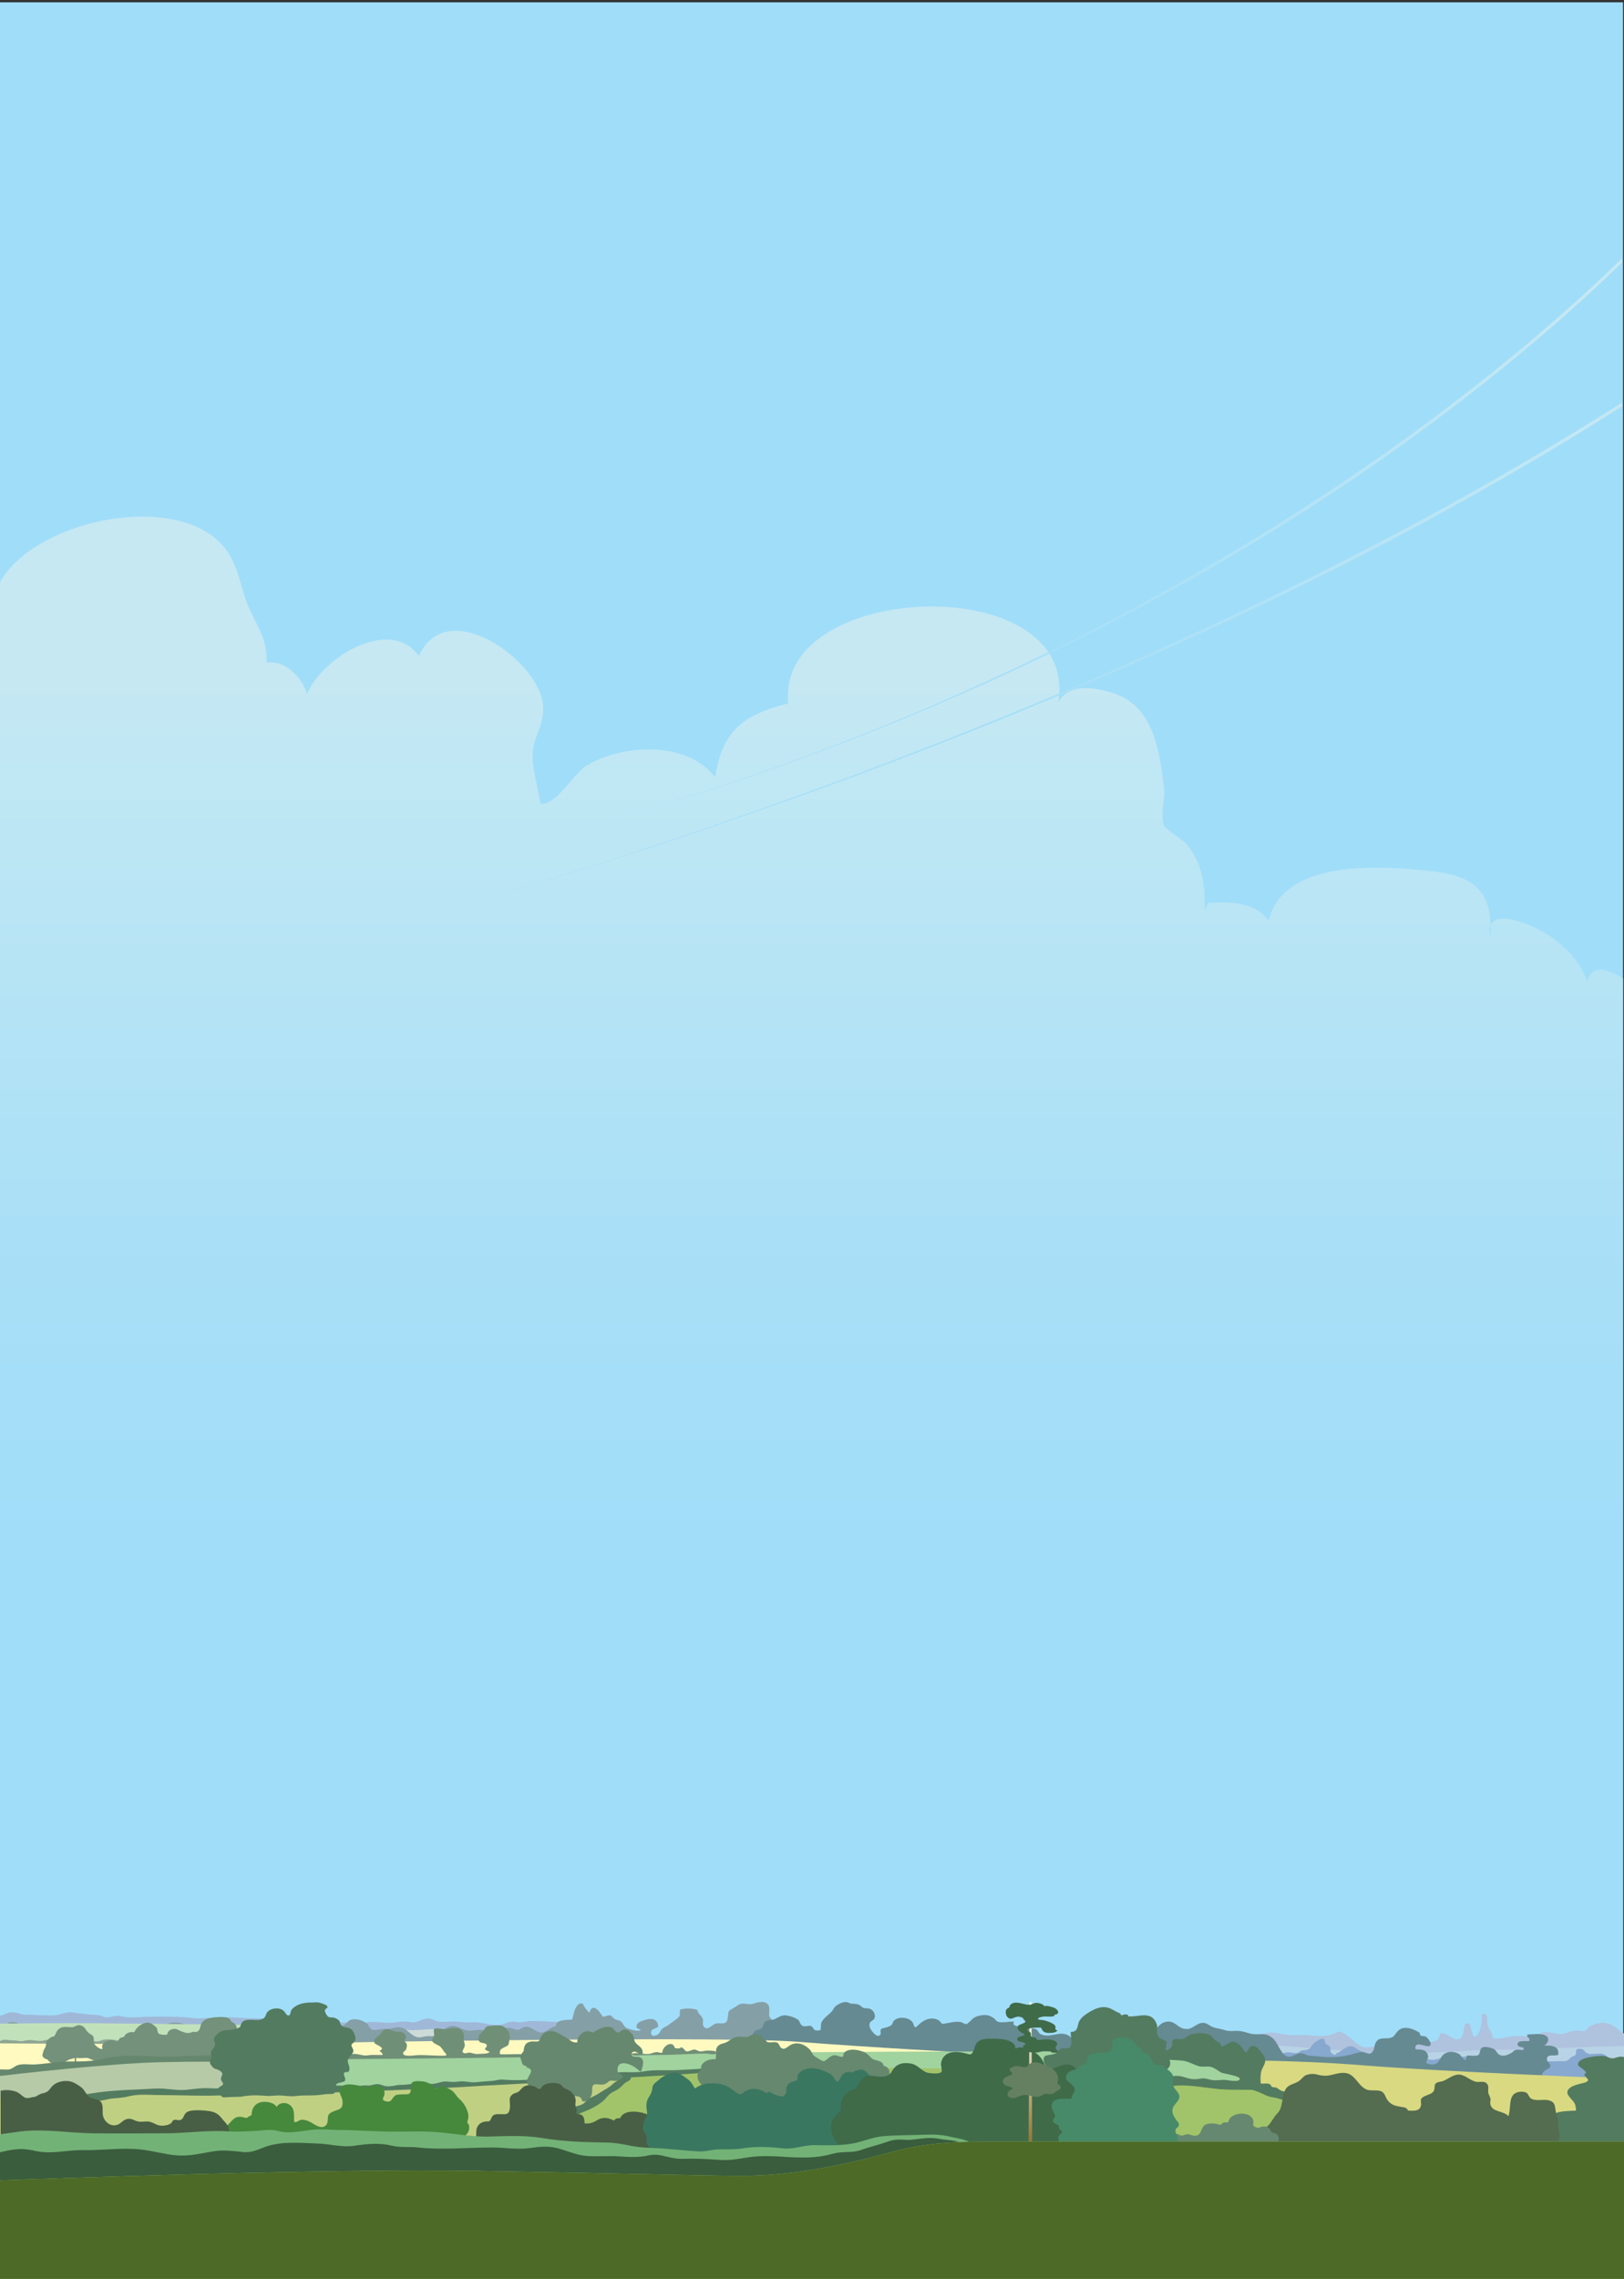 <?xml version="1.0" encoding="utf-8"?>
<!-- Generator: Adobe Illustrator 19.0.0, SVG Export Plug-In . SVG Version: 6.00 Build 0)  -->
<svg version="1.1" id="Layer_1" xmlns="http://www.w3.org/2000/svg" xmlns:xlink="http://www.w3.org/1999/xlink" x="0px" y="0px"
	 viewBox="0 0 493.1 691.7" style="enable-background:new 0 0 493.1 691.7;" xml:space="preserve">
<rect x="0" y="0" width="493.1" height="691.7" fill="#333333" stroke="none"/>
<style type="text/css">
	.st0{fill:#A0DDF9;}
	.st1{clip-path:url(#SVGID_2_);fill:url(#SVGID_3_);}
	.st2{fill:#AFC2DE;}
	.st3{fill:#B8D3E5;}
	.st4{fill:#B6DEBF;}
	.st5{fill:#A0B8D8;}
	.st6{fill:#CCDBD7;}
	.st7{fill:#859FA6;}
	.st8{fill:#87A8CF;}
	.st9{fill:#668A91;}
	.st10{fill:#C1E1BB;}
	.st11{fill:#8EA593;}
	.st12{fill:#FFFAC0;}
	.st13{fill:#708F77;}
	.st14{fill:#A0D39E;}
	.st15{fill:#537B60;}
	.st16{fill:#65876E;}
	.st17{fill:#73917B;}
	.st18{fill:#A1C46A;}
	.st19{fill:#D8D981;}
	.st20{fill:#B6CAA7;}
	.st21{fill:#C0D083;}
	.st22{fill:#66886F;}
	.st23{fill:#46893D;}
	.st24{fill:#485F45;}
	.st25{fill:#3A7761;}
	.st26{fill:#3F6B49;}
	.st27{fill:#73B276;}
	.st28{fill:#3A5D3E;}
	.st29{fill:#546C50;}
	.st30{fill:#668870;}
	.st31{fill:#478A69;}
	.st32{fill:url(#SVGID_4_);}
	.st33{fill:#658060;}
	.st34{fill:#A4D38C;}
	.st35{fill:#90CA73;}
	.st36{fill:url(#SVGID_5_);}
	.st37{fill:url(#SVGID_6_);}
	.st38{fill:url(#SVGID_7_);}
	.st39{fill:#4D6A26;}
	.st40{clip-path:url(#SVGID_9_);fill:url(#SVGID_10_);}
	.st41{clip-path:url(#SVGID_12_);fill:url(#SVGID_13_);}
</style>
<rect x="-1.7" y="0.7" class="st0" width="494.5" height="640.7"/>
<g>
	<g>
		<defs>
			<path id="SVGID_1_" d="M365.8,276.7c0,0.5,0,0.9-0.1,1.4C365.7,277.5,365.7,277.1,365.8,276.7 M-1.7,180.7v447.5h494.5V297
				c-4.8-3-9.3-4.5-10.9,0.8c-2.9-8.2-10.6-14.5-19.1-17.6c-3.6-1.3-8.8-2.5-10.2,0.6c0,1.1,0,2.4-0.1,3.7c-0.4-1.6-0.3-2.8,0.1-3.7
				c-0.2-9.8-4.9-14.9-17.2-16.3c-15.2-1.8-45.6-4.1-50.2,14.9c-4.1-5.6-11.5-5.8-18.5-5.3c-0.3,1-0.8,1.7-0.9,2.6
				c0.2-7.4-0.5-14.7-5.7-20.7c-0.8-0.9-6-4.2-6.6-5.3c-1.3-2.4,0.3-8.7,0-11.1c-1.4-11.7-3.2-25.5-15.8-29.3
				c-4.6-1.4-12.9-3.4-16.4,2.9c6.8-40.6-86.2-37.1-81.9,0.3c-14.5,3.5-20.1,9-22.3,22.4c-8.4-11.1-27.9-10.1-38.9-3.6
				c-4.2,2.5-9.4,12.4-14.1,11.6c-0.7-5.1-3-11.7-2.2-16.7c0.8-4.9,3.6-8,2.9-13.7c-1.6-13.3-29.3-33.1-37.6-14.4
				c-9.1-12.5-29.9,1.1-34,11.6c-1.3-4.9-6.4-10.4-12.2-9.6c0.1-7.5-2.9-10.8-5.7-17.3c-2.7-6.6-2.8-13.3-8.5-19.1
				c-5.4-5.5-14.1-7.9-23.6-7.9C24.5,156.8,2.5,166.4-1.7,180.7"/>
		</defs>
		<clipPath id="SVGID_2_">
			<use xlink:href="#SVGID_1_"  style="overflow:visible;"/>
		</clipPath>
		
			<linearGradient id="SVGID_3_" gradientUnits="userSpaceOnUse" x1="-104.271" y1="-33.379" x2="-103.328" y2="-33.379" gradientTransform="matrix(0 286.696 286.696 0 9815.182 30102.383)">
			<stop  offset="0" style="stop-color:#C5E8F3"/>
			<stop  offset="0.116" style="stop-color:#BFE7F4"/>
			<stop  offset="0.652" style="stop-color:#A8DFF7"/>
			<stop  offset="1" style="stop-color:#A0DDF9"/>
		</linearGradient>
		<rect x="-1.7" y="156.8" class="st1" width="494.5" height="471.4"/>
	</g>
</g>
<path class="st2" d="M370.6,618.4c4.4-0.7,9.2-0.1,13.2-1.2c3.2-0.9,6.4,0.8,9.7,0.5c4.9-0.3,8.8,1.3,13-1.1c3,0.7,4.9,3.9,7.4,4.7
	c1.4,0.4,4.6-0.3,6-0.8c0.8-0.3,1.4-0.9,2.3-1.1c2.2-0.5,4.6,0.5,6.8,0.4c1.2,0,2.3-0.2,3.5-0.2c2.3,0.1,4.2,0.7,4.8-2.4
	c2.2-0.6,4.3,3.1,6.3,1.3c0.9-0.8,0.8-3.2,1.4-4.4c0.4,0,0.9,0,1.3,0.3c0.6,1.7,0.8,5.7,2.6,2.8c0.9-1.4,1-4.2,1.1-5.9
	c2.1-0.5,1.4,1.8,1.6,3c0.4,1.8,1.6,2.5,1.7,4.4c1.6,0.2,3.4-0.2,4.9-0.5c2.9-0.6,6,0.2,9,0c0.2-2.7,5.2-0.7,6.7-0.8
	c1.6-0.1,2.8-0.9,4.4-1.1c0.8-0.1,2.3,0.4,3.1,0c0.5-0.3,0.6-0.9,1-1.1c2-1,4.1-1.7,6.5-0.8c1.7,0.7,2.7,2.1,4.2,2.8v16.5
	c-11.6,0.1-23.3,0.2-34.9,0.2c-11.5,0-22.9-0.9-34.5-1.3c-13.9-0.4-27.4-3-41.2-4.8c-5.4-0.7-10.8-1.7-16.1-2.7
	c-2.6-0.5-6.4-0.7-8.6-2.2c-1-0.7-2.3-1.8-2.4-3C359.8,618.1,365.9,619.1,370.6,618.4z"/>
<path class="st3" d="M426,623.2c10.4,0,20.9-1.1,31.4-1.1c11.9,0,23.8-1,35.7-1.1v11.3c-4.2-0.3-8.7-1.4-12.7-1.4
	c-18.3-0.4-36.5-1.7-54.8-2.9c-20.6-1.3-40.7-1.8-60.7-7.2C385.2,619.2,405.7,623.2,426,623.2z"/>
<rect x="0" y="631.6" class="st4" width="493.1" height="60.1"/>
<path class="st5" d="M170.3,613.8c-2.9-0.2-6.1-0.4-8.9-0.4c-1.3,0-2.4,0.4-3.7,0.4c-0.8,0-1.6-0.3-2.4-0.2c-1.3,0.1-2.3,0.9-3.7,1
	c-2.6,0.2-5.3-0.9-7.9-0.8c-1.8,0.1-3.1,0-4.9-0.2c-1.8-0.2-3.7,0.3-5.5,0c-1.4-0.2-2.5-1.2-4-0.9c-1.3,0.2-2.3,1-3.6,1.1
	c-0.7,0.1-1.5-0.2-2.2-0.2c-1.1-0.1-2.2,0-3.2,0.2c-3.3,0.6-6.5-0.7-9.7,0.2c-1.6,0.5-2.7,0.2-4.2,0c-2-0.3-4,0.1-6.1-0.1
	c-1.6-0.1-3.2-0.6-4.9-0.7c-6.1-0.4-12.3-0.5-18.4-0.6c-3.7,0-7.3-0.5-11.1-0.3c-2.5,0.1-5.1,0.5-7.5,0.2c-3.9-0.5-8.1-0.4-12-0.4
	c-1.9,0-3.8,0.1-5.8,0.2c-1.7,0.1-2.6-0.1-4.1-0.4c-1.5-0.3-2.8,0.4-4.3,0.4c-0.6,0-1.2-0.4-1.8-0.6c-1.1-0.2-2.4-0.1-3.5-0.3
	c-1.7-0.2-3.2-0.3-4.9-0.6c-1.9-0.3-3.6,0.8-5.7,0.9c-2.9,0.1-5.8-0.2-8.6-0.2c-1.4,0-2.2-0.6-3.5-0.7c-1.6-0.2-2.7,0.6-4.2,1.1v6.8
	c3.2,0.3,5.8,0.8,9,1.9c6.5,2.4,13.6,2.8,20.5,3.2c12.4,0.8,24.7,0.6,37,2.4c12.5,1.8,24.8,1.3,37.4,0.4c8-0.6,16-1.3,24-1.5
	c6.7-0.2,13.3-0.8,20-1.2c6.6-0.4,14.9,0.5,21-2.6C172.2,619.6,176.2,614.2,170.3,613.8z"/>
<path class="st6" d="M147.6,616.7c-5.5-0.1-11-0.8-16.5-0.8c-2,0-3.9,0.3-5.9,0.3c-1.7,0-3.5-0.2-5.2-0.2c-2.7,0-5.5,0.2-8.2,0.2
	c-2.2,0-4.3-0.2-6.5-0.4c-1-0.1-3.1,0-3.8-0.8l-1.7,1.4c0.8,1,1.4,2,2.7,2.6c1.4,0.7,2.9,0.9,4.4,1.3c1,0.2,1.9,0.6,2.9,0.8
	c1.3,0.2,2.8,0.1,4.2,0c2-0.1,3.9-0.1,5.9-0.1c5.5-0.1,11.1,0,16.6,0c1.9,0,3.7,0.1,5.6-0.2c1.6-0.3,3.5-0.5,5-1
	c0.8-0.3,2.6-1.2,2.7-2.1C149.8,616.7,148.3,616.7,147.6,616.7z"/>
<path class="st7" d="M238,615c-0.2-2.1-3.6-1-4.3-2.8c-0.5-1.2,0.4-2.8-0.6-3.9c-1.1-1.2-3.2-0.5-4.5-0.1c-1.4,0.4-2.4-0.3-3.6,0
	c-0.7,0.1-1.4,0.8-2,1.1c-2.1,1.2-1.8,1-2,3c-0.2,2-1.2,1.9-2.8,1.8c-1.4,0-1.5,0.5-2.7,1.2c-0.6,0.4-1.3,0.6-1.9-0.3
	c-0.4-0.7,0-1.5-0.2-2.2c-0.3-1-1.4-1.5-1.6-2.5c0-0.1,0-0.1,0-0.2c-1.5-0.6-3.5-0.6-5-0.2c-0.1,0-0.2,0-0.3,0.1
	c0,0.2-0.1,0.4-0.1,0.7c0,1,0.2,1-0.5,1.7c-0.8,0.8-2.2,1.6-2.9,2.2c-0.5,0.4-1.2,0.6-1.7,1c-0.7,0.5-0.8,1.1-1.2,1.6
	c-0.6,0.7-2.6,1.3-2.4-0.4c0.1-1.6,2.8-0.7,2-2.6c-0.7-1.8-2.5-1.5-3.9-1.1c-1.2,0.4-2.8,0.8-2.5,2.4c0.4,0.2,0.7,0.4,1.2,0.5
	c-0.1,0.9-3.6-0.1-4.3-0.5c-0.9-0.5-0.8-1.1-1.5-1.8c-0.7-0.7-1.4-0.4-2.2-1c-1.1-0.8-0.6-1.2-2.1-0.9c-1.4,0.4-1.2,0.6-2-0.6
	c-0.9-1.5-2.8-3-3.4-0.3c-0.7-0.5-1.2-1.3-1.7-2c-0.4-0.6,0.1-0.8-0.9-0.8c-0.5,0-0.6,0.1-1,0.5c-1.1,1.1-1.2,3.1-1.7,4.4
	c-1.4,0.1-5.1-0.1-4.9,2c-1.5,0.1-3,1.9-4.4,1.9c-1.8,0-3-2-5-1.7c-0.8,0.1-1.5,0.9-2.2,0.9c-0.8,0-1.7-0.6-2.5-0.6
	c-1.9-0.1-2.2,0.3-3.7,0.8c-1.8,0.6-3.1-0.1-4.9-0.2c-1.7-0.1-3.3,0.6-5,0c-1.5-0.5-2.7-1.5-4.3-1.1c-1.6,0.3-2.2,1.5-3.4,2.4
	c-1,0.8-2.2,0.6-3.4,0.6c-0.9,0-1.9,0.4-2.7,0.4c-1.9,0-3.2-2-4.8-2.8c-1.8-0.8-3.8,0.4-5.6,0.2c-1-0.1-3.1,0.6-4,0.2
	c-0.6-0.3-0.9-1.3-1.5-1.8c-1.2-1-3.4-1.7-5-1.1c-1,0.4-1.4,1.5-2.5,1.8c-1.1,0.3-2.8,0.2-3.9,0.1c-1.4-0.1-2.8-0.1-4.2,0
	c-0.7,0-1.5,0-2.2,0.2c-1.2,0.3-2,1.1-3.3,1.1c-1.9,0-3.8-1.4-5.6-0.8c-0.3,0.1-0.4,0.5-0.7,0.6c-0.4,0.2-1,0.2-1.4,0.3
	c-3,0.6-5.6,0.7-8.7,0.7c-1.2,0-2.5,0.2-3.7-0.1c-1.4-0.3-2.5-1.3-3.8-1.8c-2.8-1.2-5.3,0.1-8.1-0.3c-2.3-0.4-4.1-1.4-6.5-0.9
	c-2.9,0.6-6.7,3.4-9.8,1.9c-0.6-0.3-0.9-0.8-1.5-1.1c-1.5-0.7-3.5-0.6-5-0.2c-0.8,0.2-3,1-3.5,1.8c-0.9-0.8-3.5-1.9-4.7-1.2
	c-0.9,0.5,0,1.9-0.7,2.6c-0.8,0.8-1.8-0.2-2.7-0.3c-1.8-0.1-4.4,1.1-6.1,0.3c-0.7-0.3-1-1.3-1.9-1.7c-1.1-0.4-2.2,0.2-2.9,1.1
	c-0.5,0.7-0.5,1.5-1.4,1.8c-0.9,0.3-1.4-0.4-2.2-0.6c-0.9-0.2-3,0.4-3.5-0.8c-0.5-1.2,1.3-2.4-0.4-3.5c-0.7-0.4-2.5-0.6-3.2,0
	c-0.6,0.5-0.3,0.8-0.5,1.5c-0.3,0.9-0.6,0.9-0.3,1.7c0.2,0.6,0.8,0.3,0.6,1.1c-0.9,0-1.6-0.2-2.2,0.1v5.7c0.7,0.1,1.4,0.1,1.8,0.2
	c3.7,0.5,7.5,1,11.3,1.2c9,0.5,18.2,0.6,27.2,0.1c5.8-0.3,11.7-0.9,17.5-1c4.8,0,9.7,0.1,14.5,0c11.2-0.1,22.4-0.4,33.5-0.7
	c9.8-0.3,19.6-1.1,29.4-1.8c6.7-0.4,13.6-0.6,20.2-1.3c4.9-0.5,10.1-0.1,15-0.1c5.1,0,10.2-0.1,15.3-0.1c10.1-0.1,20.2-0.2,30.3-0.2
	c3.9,0,7.9,0.2,11.9-0.1c1.5-0.1,2-0.2,2.9-1c1.1-0.8,1.8-1.1,3.2-1.2c0.9-0.1,1.3,0.2,1.7-0.8c0.6-1.3-0.2-0.9,1.1-1.5
	C237.6,616,238,616,238,615z"/>
<path class="st8" d="M493.1,628.7c-0.1-0.8-1.9-1.9-2.5-2.5c-0.4-0.4-1-0.5-1.5-0.9c-0.7-0.5-1-1.2-1.8-1.6c-1.7-1-4,0.3-5.6-0.6
	c-0.8-0.5-0.6-1.1-1.7-1.2c-2.2-0.3-1,0.9-1.7,1.9c-0.1,0.2-0.7,0.3-0.9,0.4c-0.5,0.3-0.9,0.8-1.3,1.1c-0.9,0.5-1.6,0.3-2.5,0.3
	c-1.7,0-3.4,0.2-5.1,0c-1.4-0.1-2.7-0.7-4.1-0.6c-1.6,0.1-3.2,0.7-4.9,0.7c-1.7,0-3.1-0.4-4.7-1c-2.6-1-4.9-0.9-7.7-0.7
	c-2.3,0.2-4.5,0.4-6.8,0.5c-1,0.1-2,0-2.9,0.2c-0.8,0.2-1.6,0.5-2.4,0.5c-1.9,0-2.9-1.2-4.5-1.7c-1.7-0.5-4.1-0.2-6-0.2
	c-3.3,0-6.5,0.4-9.8-0.3c-1-0.2-1.7-0.5-2.4-0.9c-0.4-0.2-0.7-0.6-1.2-0.8c-2.1-0.9-3.3,1.2-5.2,1.9c-0.5,0.2-0.2,0.5-0.7,0.5
	c-0.2,0-1-0.6-1.1-0.8c-0.3-0.4,0-1-0.2-1.4c-0.3-0.8-0.7-0.6-1.3-1.1c-0.5-0.4-0.2-1.2-0.6-1.5c-0.8-0.6-3.2,1.2-3.7,2
	c-0.6,0.9-0.5,1-1.7,1.3c-0.6,0.1-1.1,0-1.6,0.3c-0.4,0.1-0.6,0.5-1,0.6c-1.1,0.3-2.4-0.4-3.6-0.1c-1.6,0.3-3,1.7-3.2,3.3
	c-0.5,4.3,7.5,5.2,10.5,5.3c6,0.2,11.9,0.1,17.9,0.6c8.3,0.8,16.5,0.4,24.8,0.1c9.9-0.3,20-0.4,29.9,0.2c3.6,0.2,7.1,0.2,10.8-0.1
	c2.9-0.3,6.4,0.1,9.2-0.7C491.5,631.1,493.3,630.1,493.1,628.7z"/>
<path class="st9" d="M324.2,617.7c-2.8-1.4-5.5,1.2-8.4-0.4c-0.5-0.3-0.6-1-1.1-1.3c-0.6-0.4-1.3-0.3-2-0.3c-1.4,0-2.1-0.2-3.4-0.6
	c-0.6-0.2-2.1-0.3-1.4-1.5c-1.4-0.1-3.7,0.5-5,0c-0.3-0.1-0.9-0.9-1.2-1.1c-0.8-0.5-1.6-0.9-2.5-0.9c-1.1,0-2.4,0.2-3.4,0.8
	c-0.7,0.4-1.1,1.1-1.8,1.6c-0.5,0.4-0.3,0.4-0.9,0.3c-0.6-0.1-1-0.6-1.7-0.6c-1.3-0.2-2.8,0.2-4,0.4c0,0-1.1,0.2-1.2,0.2
	c-0.4-0.1-0.8-0.9-1.2-1.1c-2.1-1.2-4.5-0.2-6,1.3c-1.4,1.4-1.2,0.8-1.8-0.5c-0.9-1.8-4.8-2.2-6-0.4c-0.1,0.2-0.3,0.7-0.3,0.8
	c-0.5,0.6-1,0.7-1.9,1c-0.6,0.2-1.3,0.1-1.6,0.7c-0.2,0.3,0.1,0.8,0,1.2c-0.7,2-3.5-1.3-3.4-2.6c0-1.3,0.6-1,1.4-1.9
	c0.6-0.8,0.1-2.3-0.9-2.9c-0.7-0.5-1.7-0.2-2.4-0.5c-0.6-0.2-0.3-0.3-0.8-0.6c-1.1-0.8-1.9-0.5-3.1-0.7c-0.3-0.1-0.5-0.3-1-0.4
	c-1.1-0.2-2.3,0.4-3.2,1c-0.7,0.5-0.8,0.9-1.2,1.5c-0.8,1.1-2.4,2-3.2,3.3c-0.5,0.8-0.3,1.7-0.4,2.6c-0.4,0.2-1.2,0.3-1.7,0.1
	c-0.5-0.2-0.7-0.9-1.1-1.2c-0.7-0.4-1.9,0.3-2.7-0.1c-0.8-0.4-0.8-1.3-1.3-1.8c-0.8-0.7-3.2-1.5-4.3-1.4c-1.5,0.1-2.4,1.2-3.8,1.4
	c-1.1,0.1-1.9,0.1-2.4,1.1c-0.4,0.7-0.1,1.2-1,1.6c-0.6,0.3-1,0.1-1.6,0.6c-0.8,0.7-1,1.8-1,2.8l1.5,1.6c1.5,0.4,2.5,1.3,3.8,2.2
	c2,1.5,3.7,1.8,6.2,2.2c6.7,1.1,13.7,0.9,20.4,0.6c9.6-0.3,19.5-0.4,29.1,0.6c12,1.3,23.9-0.4,35.7-1.9
	C329,623.9,326.5,618.8,324.2,617.7z"/>
<path class="st10" d="M77,614.6c0,0-37.4-0.4-48.3-0.5c-9.8-0.1-25.5,0.1-28.7,0.1v7.2l73.7-2.4L77,614.6z"/>
<path class="st11" d="M39.4,620.2c-0.4-0.8-2.3-0.6-3.2-0.8c-1.4-0.3-2.6-0.4-4-0.4c-1.2,0-2.1,0.8-3.2,0.6
	c-1.1-0.2-2.2-0.4-3.3-0.2c-2.8,0.5-5.7,0-8.5,0.2c-0.9,0.1-1.4-0.2-2.3-0.4c-0.7-0.1-1.3,0-1.9,0.2c-1.4,0.2-2.6-0.2-3.9-0.2
	c-0.7,0-1.4,0.1-2.1,0.3c-1.1,0.2-2.1-0.3-3.1-0.2c-0.7,0-1.1-0.1-1.9-0.2c-0.8-0.1-1.3,0.1-2,0.4v2.4c1.6,0.2,4-0.1,4.6-0.1
	c8.1-0.6,16.3,0,24.5-0.2c2.1-0.1,4.2-0.1,6.3-0.1c1,0,2.6,0.2,3.6-0.2C39.4,621,39.7,620.8,39.4,620.2z"/>
<path class="st12" d="M0,620.2c0,0,76.2,0.5,92.6,0c16.5-0.5,127.8-2.2,149.3-0.5c21.5,1.7,53.3,3.4,53.3,3.4L43.1,635.4L0,639.2
	V620.2z"/>
<path class="st13" d="M159,623.5c-2.4-0.1-4.8,0.1-7.2,0c-0.1-1.2,0-1.4,1.1-2c1.4-0.7,1.5-0.5,1.7-2c0.1-0.7,0.3-1.6,0-2.4
	c-0.3-0.8-1.3-2-2.1-2.2c-0.9-0.3-2.9-0.1-3.8,0c-1.1,0.1-1.1,0.3-1.6,1c-0.2,0.3-0.4,0.5-0.6,0.8c-0.7,0.7-1.2,0.9-1.2,2
	c-0.1,2.1,2.3,0.8,2.5,2.2c0.1,0.6-0.7,0.6-0.5,1.1c0.1,0.3,1.2,0.7,1.4,0.8c-0.6,0.7-2.5,0.5-3.3,0.6c-1.1,0.2-1.9-0.3-2.9-0.4
	c-0.5,0-1,0.3-1.4,0.2c-1.4-0.3-0.1-1.4,0-2.2c0.1-0.7-0.2-1.2-0.3-1.8c-0.1-0.6,0.2-1.3,0-1.9c-1-2.8-4-1.4-6-1.4
	c-0.6,0-2.4-0.5-2.9-0.1c-0.4,0.4,0,1.5-0.1,2c-0.1,0.6-0.8,1.1-0.5,1.8c0.3,0.7,1.9,1.1,2.5,1.7c0.5,0.5,0.7,1,1.1,1.5
	c0.3,0.4,0.7,0.5,0.6,1.1c-3.1,0.2-6.1-0.3-9.2-0.1c-0.8,0.1-3.8,0.5-3.9-0.5c-0.1-0.5,0.6-0.8,0.8-1.1c0.3-0.6,0.5-1.4,0.2-2
	c-0.1-0.3-0.6-0.5-0.6-0.9c0-0.3,0.2-0.3,0.3-0.5c0.1-0.6,0.4-0.6-0.1-1.3c-0.8-1.1-2.2-0.7-3.4-1c-0.8-0.2-1.8-1-2.9-0.4
	c-0.6,0.3-1,1.1-1.5,1.6c-0.2,0.2-0.6,0.4-0.8,0.6c-0.6,0.6-1.2,1.3-0.5,2c0.3,0.3,3.5,1.4,1.3,2.1c0.4,0.4,1,0.8,1,1.3
	c-1.5,0.1-2.8-0.1-4.3,0.1c-1.5,0.3-2.6-0.3-4.1-0.4c-0.9-0.1-1.9,0.3-2.8,0.3l-0.8,0.9c0.1,0,0.2,0,0.3,0.1
	c-1.4,0.8,0.6,1.2,1.1,1.2c1.9,0,3.8,0,5.6,0c5.1,0,10.1,0.1,15.1,0.1c6.2,0,12.3-0.4,18.4-0.4c4.8,0,9.6-0.2,14.3-0.4
	C159,624.6,159.1,624.1,159,623.5z"/>
<path class="st9" d="M364.9,614c1.4-0.2,2.1,0.7,3.2,1.2c1.2,0.5,2.3,0.5,3.5,0.9c2,0.7,3.2,0.1,5.2,0.4c1.4,0.2,2.5,0.8,3.8,0.9
	c2.3,0.2,3.8-0.5,5.8,1.2c1.6,1.3,2.5,5,4.5,5.6c1.2,0.4,2.7-1,4-1c1,0,1.1,0.3,2,0.6c0.9,0.3,2.2,0.2,2.8,0.3
	c3.8,0.5,7.5,0.4,11.3-0.7c1-0.3,2-0.7,3.1-0.5c1.1,0.2,1.4,1,2.5,0c0.8-0.7,0.6-2,1.1-2.9c1.1-2.1,3.3-0.8,5.1-1.7
	c0.7-0.4,1.1-1.4,1.7-1.9c1.7-1.7,4.5-0.7,6.4,0.5c0.3,0.2,0.2,0.7,0.4,0.9c0.5,0.3,1.2,0.1,1.7,0.4c0.6,0.4,1.9,2.2,1.2,2.7
	c-1,0.8-4.9-1.9-4.4,1.1c1.5,0.1,3.3-0.1,3.8,1.9c0.3,1-0.8,1.2-0.4,2.4c1.6,0.5,2.9,0.5,3.7-0.7c0.6-1,1-2,2.2-2.5
	c1.2-0.6,2.9-0.3,4,0.4c0.7,0.5,1.1,1.9,2,1.7c0-0.4,0.3-0.9,0.3-1.3c0.9-0.1,2.8,0.4,3.5-0.2c0.7-0.6,0.2-1.8,1.3-2.3
	c0.8-0.3,2.4,0.1,3.1,0.4c1,0.4,1.1,1.2,1.7,1.7c1.3,0.9,2.7,0.3,4.1-0.5c0.4-0.3,0.4-0.5,1.1-0.8c0.7-0.2,1.7,0,2.4,0
	c0-0.2,0-0.5,0-0.7c-0.7-0.2-2-0.2-1.8-1.2c0.2-1.1,2.6-0.7,3.5-0.8c0.2-0.6,0-1-0.5-1.2c-0.1-0.3-0.1-0.6,0-0.8
	c1.6,0,3.7-0.4,5.2,0.2c1.7,0.7,1.2,2.3-0.1,3.2c2-0.1,4.7,0,4.2,2.8c-1.3,0.5-3.5-0.5-3.4,1.5c0,0.6,1,1,1,1.7c0,1-0.8,1-1.5,1.5
	c-0.9,0.6-0.7,0.9-1.1,1.7c-0.9,1.5-1.8,1.7-3.7,1.9c-3.6,0.4-7.2-0.6-10.7-0.8c-5.3-0.3-10.5-0.6-15.8-0.8
	c-10.7-0.5-21.4-2.1-32.1-1.4c-13.7,0.9-27.4,0.4-41.1,1c-3.6,0.2-9.5,1.2-12.8-0.8c-2.7-1.6-2.9-6.9-2.3-9.6c0.5-2.6,2.3-6.3,5.5-6
	c1.9,0.2,2.9,2.1,4.7,2.2C361.9,616.2,362.9,614.3,364.9,614z"/>
<path class="st14" d="M92.3,635.2c0-1.1,10.4-10.2,10.4-10.2s66.7-0.4,87.5-1.3c20.9-0.9,132.2-1.3,141.2-0.9
	c8.9,0.4,17-1.2,29.9,2.3c12.9,3.5,22.5,8.6,22.5,8.6s-66,2.3-93.5,2.3c-27.5,0-156.7,6.8-174.6,5.3
	C97.8,639.9,92.3,635.2,92.3,635.2z"/>
<path class="st15" d="M213.3,627.9c-0.5-0.1-1.2,0.1-1.7,0.1c-1.8,0.1-3.7,0.2-5.5,0.3c-3.5,0.2-7.2-0.2-10.6,0.4
	c-2.5,0.5-4.9,0.1-7.4,0.3c-2.3,0.1-4.5,0.6-6.8,0.5c-1.4-0.1-2.8-0.1-4.3-0.1c-1.6,0-3.1,0.2-4.7,0.5c-4.2,0.7-8.4,1.2-12.7,1.4
	c-2.3,0.1-4.6,0.1-6.9-0.1c-1.1-0.1-2.2,0.3-3.3,0.4c-1.7,0.1-3.2,0.2-4.9,0.4c-1.8,0.2-3.5-0.5-5.3-0.2c-1.3,0.2-2.1,0.1-3.4,0
	c-1.7-0.2-3.2,0.8-4.9,0.7c-1.3-0.1-2.5-0.3-3.8-0.2c-1.8,0.1-3.4,0.5-5.2,0.5c-0.9,0-1.6,0.1-2.4,0.3c-0.7,0.1-1.6,0.2-2.4,0.1
	c-1-0.2-1.9-0.8-3-0.6c-1,0.1-1.6,0.5-2.6,0.4c-1.6-0.2-3,0.4-4.6,0.3c-2.9-0.2-5.9-0.9-8.4,1c-0.8,0.6-1.6,1.8-0.6,2.5
	c0.6,0.5,1.9,0.2,2.6,0.2c2.4,0,4.8,0,7.2,0c3.5,0,6.9-0.1,10.4-0.1c3.7,0,7.4-0.5,11.1-0.6c9-0.3,18-0.8,27-1.2
	c7.9-0.3,15.7-0.5,23.5-1.9c6.3-1.1,12.6-1.2,19-1.5c5.2-0.2,10.3-0.9,15.5-1.6C214.2,628.7,214.3,628.1,213.3,627.9z"/>
<rect x="22.7" y="624.3" class="st16" width="0.4" height="2.1"/>
<path class="st17" d="M12.9,623.8c0-0.3,0.1-0.6,0.2-0.9c0.1-0.6,0.4-1,0.7-1.6c0.3-0.6,0.1-1.3,0.4-1.8c0.3-0.5,0.9-0.9,1.4-1.2
	c0.3-0.2,0.5-0.1,0.7-0.2c0.6-0.3,0.7-1.4,1.2-1.9c1.2-1.4,2.7-0.9,4.3-0.9c0.9,0,1.5-0.8,2.5-0.6c1.1,0.2,1.6,1,2.1,1.8
	c0.5,0.8,1.7,1,2,1.8c0.2,0.7-0.1,1.4,0.2,2c0.3,0.6,1.5,1.5,2.1,1.6c0.7,0.1,0.3-0.2,0.3-0.8c0.1-1.3,2-2,3.1-1.9
	c0.6,0.1,1.2,0.8,1.7,0.3c0.4-0.4,0.3-0.8,0.8-1c0.3-0.1,0.7-0.1,1-0.3c0.2-0.1,0.3-0.4,0.4-0.6c0.4-0.4,1-0.7,1.6-0.8
	c0.3-0.1,0.8,0.1,1,0c0.3-0.1,0.3-0.2,0.5-0.6c0.7-1.2,2.3-2.2,3.6-2.3c0.9-0.1,2.1,0.8,2.7,1.4c0.5,0.5,0.3,1.1,0.6,1.7
	c0.2,0.5,1.3,0.6,1.9,0.6c0.4,0,0.6,0.1,0.9-0.2c0.1-0.1,0.1-0.5,0.2-0.6c0.2-0.3,0.4-0.5,0.6-0.6c0.4-0.3,1-0.4,1.5-0.4
	c0.7,0,1.4,0.6,2.1,0.8c0.8,0.3,1.6,0.6,2.5,0.4c0.4-0.1,0.7-0.3,1-0.3c0.6,0,0.9,0.2,1.4-0.2c0.9-0.6,0.6-1.9,1.3-2.7
	c1.1-1.4,3.6-1.5,5.3-1.6c1,0,2.1,0,2.9,0.5c0.4,0.2,0.3,0.4,0.5,0.7c0.3,0.3,0.6,0.5,1,0.7c1,0.7,1,2.5,0.7,3.6
	c-0.3,0.8-1.3,1.4-1.9,2c-0.6,0.6-0.8,1.6-1.1,2.4c-0.4,0.8-0.9,0.7-1.7,1c-0.5,0.1-1.2,0.3-1.6,0.6c-0.3,0.2-0.3,0.5-0.7,0.7
	c-1.3,0.6-3.3,0.4-4.7,0.3c-1.3-0.1-2.5,0.1-3.8,0.1c-1.7,0.1-3.4,0.2-5.2,0.2c-3.5,0.1-7,0-10.4,0.1c-3.2,0.1-6.3,0.4-9.5,0.4
	c-0.9,0-1.9,0.2-2.7-0.1c-0.6-0.2-1.1-0.5-1.7-0.7c-0.9-0.2-1.7,0-2.5,0c-0.5,0-0.9-0.1-1.4-0.1c-0.5,0.1-1,0.3-1.5,0.4
	c-1.3,0.4-2.4,1.5-3.8,1.6c-0.6,0.1-1.3-0.2-1.8-0.4c-0.8-0.2-1-0.8-1.6-1.2C13.7,624.9,12.9,624.5,12.9,623.8z"/>
<path class="st16" d="M75.6,624.1c-2.7-0.6-5.6-0.3-8.4-0.3c-5.8,0-11.6,0.4-17.3,0.4c-5.9,0-12.6-0.8-18.1,0.6
	c-3.4,0.9-7.1,0.9-10.7,0.9c-3.6,0-6.8,0.7-10.4,0.9c-1.7,0.1-3.7-0.3-5.3,0.2c-0.9,0.3-1.6,1.1-2.6,1.3c-0.6,0.1-1.6,0-2.8,0v5.1
	c1.6-0.1,3.2-0.5,4.3-0.7c9.7-1.7,19.6-3.2,29.5-3.7c8.5-0.4,16.9-1.2,25.5-1.1c3.1,0,6.2,0.4,9.3,0.2c1.5-0.1,5,0.2,6.3-0.6
	C75.9,626.7,75.7,625.4,75.6,624.1z"/>
<path class="st18" d="M304.2,628.3c-20.3-0.9-68.3-0.9-87.3,0.6c-6.6,0.5-16.2,1.1-26.6,1.7l-49,33.4l309.6-5.7l-73-25.6
	C349.8,632.2,324.2,629.3,304.2,628.3z"/>
<path class="st19" d="M484.5,630.6c0,0-47.5-1.9-70.2-3.7c-22.7-1.9-53-1.7-53-1.7c13.6,3.4,17.7,7.6,17.7,7.6c-0.4,0-0.8,0-1.2,0
	l73,25.6l35.7-0.7L484.5,630.6z"/>
<path class="st20" d="M84.6,626.1c0,0-17.5-0.6-35-0.2c-16.3,0.3-45.5,3.7-49.6,4.2v8.1l81-3.7L84.6,626.1z"/>
<path class="st21" d="M137.6,633.6c-16.7,0.9-57.1,2.2-57.1,2.2l0.5-1.2l-33.7,0.9l-5.3-0.2L8.3,638L0,636.8v28.6l51.1,0.4l90.2-1.7
	l49-33.4C170.8,631.8,148.5,632.9,137.6,633.6z"/>
<path class="st15" d="M68.4,633.9l-0.7-0.4c-1.6,0.7-4.1,0.2-5.9,0.3c-1.8,0.1-3.5,0.3-5.2,0.5c-3,0.3-6-0.5-9-0.4
	c-6.5,0.4-13.4,0.4-19.9,1.5c-1,0.2-5.1,0.5-3.5,2c1.1,1,5.3,0.4,6.9,0.1c1.2-0.2,2.1-0.5,3.3-0.6c1.7-0.1,3.5-0.3,5-0.7
	c2.9-0.7,6.4-0.3,9.4-0.3c6.7,0,13.5,0.4,20.2,0C69,635.2,69,634.2,68.4,633.9z"/>
<path class="st15" d="M80.4,636.1c1.5,0.2,2.9-0.1,4.3-0.1c1.6,0,3.3,0.4,4.9,0.2c1.7-0.2,3.2-0.2,4.9-0.2c1.6,0,3.1-0.2,4.7-0.4
	c0.7-0.1,2.1,0.2,2.5-0.5c0.2-0.3,0.2-0.7,0.2-1.1c0.1-0.4,0.1-0.9,0.2-1.2c0.1-0.3,0-0.3,0.5-0.5c0.4-0.2,1.8-0.3,2.1-0.7
	c0.4-0.6-0.3-1.5-0.3-2.1c0.1-1,1.1-0.3,1.5-0.8c0.3-0.3,0.2-1.3,0.1-1.6c-0.3-1-0.7-1.5-0.1-2.5c0.4-0.6,1-1.1,1.3-1.7
	c0.2-0.6,0-0.9-0.3-1.5c-0.4-0.9-0.1-0.9,0.5-1.5c0.7-0.6,0.6-1.6,0.3-2.3c-0.4-0.9-0.6-1.6-1.6-2c-0.8-0.3-1.8-0.2-2.4-0.8
	c-0.4-0.4-0.4-0.9-0.6-1.3c-0.4-0.6-1.1-0.9-1.7-1.1c-0.5-0.1-1.2,0-1.6-0.2c-0.4-0.2-0.6-0.6-0.8-0.9c-0.2-0.4-0.5-0.9-0.3-1.3
	c0.1-0.3,0.6-0.4,0.7-0.7c0.3-0.7-1.4-1.1-1.9-1.3c-0.9-0.4-2-0.2-2.9-0.2c-1.9,0-4,0.3-5.5,1.6c-0.6,0.5-0.8,0.9-0.9,1.6
	c-0.1,0.3-0.1,0.5-0.3,0.6c-0.8,0.6-1.3-0.9-1.8-1.3c-1.2-1.1-3.8-0.9-4.9,0.4c-0.4,0.4-0.4,0.9-0.7,1.4c-0.4,0.7-1.2,0.9-2,1
	c-1.4,0.1-4-0.5-5,0.7c-0.3,0.4-0.3,0.7-0.5,1.1c0,0,0,0.2,0,0.2c-0.1,0.2-0.6,0.4-0.8,0.5c-1.5,0.7-3.1,0.4-4.6,0.8
	c-1,0.3-2.2,1.3-2.6,2.3c-0.2,0.8,0.4,1.2,0.3,2c-0.1,0.7-0.8,1.2-1.1,1.9c-0.3,0.5,0,1,0,1.6c0,0.9-0.8,1.5-0.3,2.3
	c0.3,0.6,1,1.4,1.7,1.5c0.7,0.2,2,0.8,1.9,1.6c-0.1,0.5-0.4,0.8-0.4,1.4c0,0.6,0.5,0.9,0.6,1.3c0.2,0.7-0.7,0.8-1.1,1.2
	c-0.8,0.9-0.4,1.8,0.4,2.5c0.3,0.3,0.5,0.6,1,0.6c0.5,0,1.1-0.1,1.6-0.1c1.2,0,2.4-0.1,3.6-0.1C75.6,635.9,78,635.9,80.4,636.1z"/>
<path class="st15" d="M355.3,625.9c-0.2-1.3-1.2-2-1.3-3.4c-0.1-1,0.2-1.9,0.2-2.9c-1.3-0.7-2.4-0.9-2.8-2.1c-0.3-1,0.2-2.2-0.2-3.2
	c-1.6-4.2-5.5-2-8.6-2.3c-0.2-0.9-0.6-0.4-1.2-0.6c-0.1,0-0.6,0.3-0.9,0.3c-0.1,0-0.3-0.5-0.4-0.6c-1.9-0.7-3-2-5.2-1.9
	c-1.4,0.1-2.6,0.6-3.8,1.3c-1.3,0.8-3,1.8-3.6,3.4c-0.4,1.3-0.3,2.9-2.4,2.8c-0.1,1.5,0.9,4.1-0.6,4.9c-0.6,0.3-1.7-0.1-2.4,0.2
	c-0.7,0.3-1,1.2-1.5,1.4c-1.9,1-4.5-0.2-3.5,3l1.9,3.6c0.6,0.6,1.2,1.3,2.1,1.6c1.1,0.4,2.4,0.3,3.5,0.6c1.4,0.5,2.1,0.8,3.7,0.9
	c2.9,0.2,6.9,0.6,9.7-0.5c1.2-0.4,2.1-1.3,3.4-1.6c3.3-0.6,6.5,1.6,9.6,1c2-0.4,1.7-1.3,2.6-2.9
	C354.4,627.8,355.5,627.5,355.3,625.9z"/>
<g>
	<path class="st22" d="M194.3,624.4c-0.7-0.3-2.4,0.2-2.5-0.8c-0.1-0.6,0.4-0.9,0.8-0.9c0.8-0.1,2.9,2.1,2.5-0.1
		c-0.2-1.5-2-1.9-2.4-3.1c-0.3-0.7-0.1-1.3-0.7-2c-0.6-0.8-1.4-1.6-2.4-1.5c-1.3,0.2-1.4,1.4-2.5,0.7c-0.6-0.4-0.8-1.2-1.6-1.4
		c-1.3-0.4-2.9,0.2-4.1,0.8c-0.3,0.1-1.1,0.8-1.4,0.8c-0.3,0-0.9-0.3-1.2-0.4c-1.8-0.2-3.6,1.6-3.5,3.4c-1.5,0.2-2.2-0.7-3.3-1.4
		c-1.9-1-3.9-2.8-6.3-1.7c-0.7,0.3-1.1,0.9-1.5,1.5c-0.1,0.2-0.4,1-0.5,1.1c-0.5,0.4-1.1,0.2-1.9,0.2c-2,0.1-2.7,1-2.8,3
		c-0.3,0.1-0.9,1.3-1,1.6c-0.1,0.6,0.2,0.6,0.3,1.2c0.4,1.3,0.2,1.3,1.6,1.8c0,0.1,0,0.2,0,0.3c1.5,0.4,1.6,1,1,2.1
		c-0.4,0.8-1,1.5-0.9,2.5c0.2,0.9,1.3,1.4,1.6,2.1c0.5,0.2,1,0.5,1.5,0.6c1.6,0.3,3.2-0.4,4.8-0.1c1.6,0.3,2.7,1.5,4.3,1.6
		c1,0.1,2.2-0.2,3.2,0c0.6,0.1,0.7,0.2,1.1,0.6c0.1,0.2,0.2,0.7,0.3,0.8c0.5,0.3,2,0,2.3-0.5c0.2-0.3,0-0.5,0.2-0.7
		c0.1-0.2,0.3-0.5,0.3-0.6c0.2-0.6,0.2-1.2,0.2-1.9c0-2.5,2.4-0.7,4-1.5c0.9-0.4,1-1.1,2.1-1c1.1,0.1,1.2,0.2,2.3-0.2
		c0.6-0.2,1.3-0.3,0.9-1.1c-0.5-1.1-1.7-0.4-1.6-2.1c0.1-1.9,1.5-2.1,3-1.7c1.1,0.3,2,0.8,2.9,1.5c0.4,0.3,0.7,0.8,1.3,0.8
		C195,627.4,196,625.2,194.3,624.4z"/>
	<path class="st22" d="M161.9,634.6c0-0.1,0-0.2,0-0.3c-0.3-0.1-0.5-0.2-0.8-0.2L161.9,634.6z"/>
</g>
<path class="st15" d="M191.3,630c-0.7-1-1.7,0.1-2.3,0.6c-0.9,0.7-2.1,1.1-3,2c-1.1,1.1-2.9,1.9-4.2,2.8c-0.8,0.6-1.9,0.9-2.7,1.5
	c-0.8,0.5-1.4,1.2-2.1,1.7c-1.1,0.7-3.2,0.6-3.7,1.9l-0.2,0.4c0,0.9,0.9,1.4,1.8,1.2c0.4-0.1,0.9-0.5,1.3-0.7
	c0.9-0.4,1.8-0.7,2.7-1.1c1.5-0.7,2.9-1.5,4.1-2.5c0.9-0.7,1.4-1.7,2.4-2.4c1-0.7,1.9-0.9,2.8-1.7c0.6-0.5,1.1-1.1,1.6-1.5
	C190.4,631.7,192.2,631.4,191.3,630z"/>
<path class="st22" d="M268.3,627c-0.3-1.6-2-1.4-3.2-2c-0.8-0.4-1.2-1.2-2.1-1.8c-1.5-1-5.8-1.9-6.9,0.2c-0.1,0.2,0.1,0.6-0.2,0.8
	c-0.4,0.3-1.3-0.2-1.8-0.3c-0.9-0.2-1.3-0.1-2.2,0.5c-0.5,0.3-1.2,1.1-1.7,1.2c-0.6,0.1-2.2-1.1-2.7-1.4c-1-0.6-0.9-1.4-1.7-2.2
	c-1.8-1.8-4.3-2.5-6.4-0.9c-0.8,0.6-1.5,1.1-2.3,0.4c-0.5-0.4-0.5-1.2-1.1-1.5c-0.5-0.3-1.5-0.1-2.1-0.1c-1.2,0-1-0.2-1.8-1.1
	c-1.3-1.3-2.8-1.8-4.4-0.9c-0.6,0.3-0.6,0.4-1.2,0.4c-0.9,0-1.8-0.2-2.7-0.1c-1.1,0.2-2,0.9-2.9,1.5c-0.7,0.4-1.4,0.5-2.2,0.8
	c-2,1.1-1,2.7-1.4,4.5c-1.5,0-2.8,0.2-3.9,1.3c-0.7,0.7-0.4,1.3-0.7,2c-0.3,0.6-0.8,0.5-0.9,1.4c-0.2,2,1.2,3.2,2.6,4.3l-4.2,2.6
	c1.3,0.9,2.8,1.7,4.2,2.2c3.6,1.3,7.9,0.3,11.6,0.6c2.9,0.2,5.6,1.7,8.5,2.1c3.9,0.5,8.4,0.4,12.1-0.8c2.5-0.8,5.2-1.9,7.5-3.3
	c1.7-1,3.3-2.2,5.3-2.5c3.3-0.5,6.8,0.8,9.2-2.2C269.8,631.7,271.4,627.7,268.3,627z"/>
<path class="st15" d="M393.7,637.3c-0.3-0.7-0.7-0.6-1.4-1c-0.8-0.5-1.3-1.2-2.3-1.5c-0.4-0.1-0.8-0.1-1.1-0.3
	c-0.6-0.3-0.9-0.7-1.5-0.9c-0.4-0.1-0.8,0-1.2-0.2c-0.3-0.2-0.3-0.6-0.6-0.8c-0.8-0.4-2-0.1-2.8-0.2c-0.1-0.9-0.1-1.8,0-2.7
	c0.1-2.5,2.4-3.5,0.8-5.9c-0.7-1-1.8-2.7-3-2.8c-1.7-0.1-1.2,1.6-2.5,2c-0.6-1.2-2.1-3.1-3.5-3.3c-1.4-0.2-2.4,1.5-3.8,1.4
	c-0.1-1.2-1.1-1.3-1.9-1.9c-0.7-0.6-1-1.3-1.9-1.7c-1.6-0.6-4.3-0.5-5.9,0.2c-0.8,0.4-1.2,1-2,1.2c-0.8,0.2-2-0.4-2.8,0.2
	c-0.6,0.5-0.2,0.9-0.4,1.6c-0.3,1.9-3.3,1.8-4.7,2.7c0.9,1.6,2.4,1.7,4.1,1.8c1.4,0.1,2.7,0.1,4.1,0.3c1.8,0.3,3.2,1.3,4.9,1.7
	c1,0.2,2.2-0.1,3.2,0.1c1.4,0.3,2.2,1.2,3.4,1.8c0.7,0.3,6.1,1,5.5,2.1c-0.4,0.8-3.5,0.2-4.3,0.1c-1.4-0.1-2.8,0.3-4.3,0
	c-1.3-0.3-1.9-0.6-3.3-0.4c-1.2,0.2-2.1,0.3-3.3,0c-1.1-0.2-2.1-0.7-3.3-0.8c-1.1-0.1-3.6,0.1-4.3,0.9l-0.9,1.2
	c0.6,1.9,2.9,0.9,4.6,0.8c4.4-0.2,8.7,0.7,13,1.1c2.6,0.2,5.3,0.2,8,0.2c0.9,0,1.7-0.1,2.5,0.2c1.5,0.4,3,1.3,4.4,1.8
	c0.9,0.3,1.9,0.3,2.8,0.6c0.9,0.3,1.9,0.5,2.8,0.8c0.5,0.2,2,1.3,2.5,1.1C393.7,638.7,393.9,637.8,393.7,637.3z"/>
<path class="st23" d="M142.4,645c0-0.2-0.4-0.4-0.5-0.8c0-0.4,0.3-1.1,0.3-1.5c0.2-1.8-1.3-4.5-2.7-5.6c-0.9-0.8-1.3-1.8-2.2-2.5
	c-0.8-0.6-2.5-1.4-3.5-1.3c-0.3,0-0.5,0-0.8,0c-0.3,0-0.1,0.6-0.4,0.6c-0.8,0-1.3-1-2-1.4c-0.9-0.5-1.9-0.8-2.9-0.8
	c-1.6-0.1-2.8-0.1-3,1.4c-0.1,1,0.3,1.8-0.5,2.4c-0.4,0.3-2.2,0.1-2.7,0.2c-1,0.1-1.3,0-2,0.8c-0.5,0.5-0.5,1-1.2,1.3
	c-0.5,0.2-1.7,0-2-0.5c-0.2-0.5,0.4-1.1,0.4-1.5c0.2-1.1-0.2-2.1-1.2-2.5c-1.5-0.7-3.3,0.2-4.6,0.1c-1.8-0.2-5.9-1.7-7.5,0.2
	c-1,1.3,0.5,2.7,0.6,4.1c0.2,2.7-1.1,2.4-3.1,3.3c-1.9,0.9-1.1,1.8-1.5,3.3c-0.2,0.7-0.9,1.4-1.9,1.3c-1.3-0.1-2.8-1.4-4.1-1.9
	c-0.6-0.2-1.3-0.4-1.9-0.3c-0.8,0.1-1.5,1-2.2,0.6c-0.1-1.9,0.4-4.1-1.6-5.3c-1.1-0.7-3-0.5-3.7,0.8c-0.9-1.5-3.5-1.8-5-1.4
	c-1.9,0.6-2.6,2.1-2.6,3.9c-0.6,0.1-1.1,0.7-1.5,0.8c-0.5,0.1-1.1-0.3-1.8-0.3c-2.1-0.2-2.7,1.4-4.1,2.6c-0.4,0.3-0.8,0.2-1.2,0.8
	c-0.4,0.6-0.1,2.5,0.3,3c0.7,1,2.6,1.1,3.7,1.2c4.6,0.6,9.4,0.1,14.1,0.5c7.4,0.6,15,0.4,22.5,0.3c7.8-0.1,15.5,0.7,23.3,1.4
	c3.4,0.3,6.8-0.2,10.1,0l-1.3-3.5C142.1,647.7,142.7,646.6,142.4,645z"/>
<path class="st24" d="M202.8,651.8c-0.1-1.5-0.6-4.3-1.5-5.6l-3.7-3.6c-0.3-0.8-2.1-1.2-2.8-1.4c-1.5-0.3-3.6-0.5-5,0.2
	c-0.5,0.2-0.8,0.5-1.2,0.9c-0.2,0.2,0,0.4-0.2,0.5c-0.5,0.3-1.6-0.1-1.8,0.8c-0.7-0.1-1.4-0.6-2.2-0.7c-1.4-0.2-2.3,0.1-3.4,0.8
	c-1.2,0.7-2.1,0.9-3.5,0.8c0-0.7-0.1-1.8-0.6-2.3c-0.5-0.6-1.2-0.4-1.9-0.6c0-0.4,0.1-0.7,0.1-1.1c0-0.6-0.4-1.1-0.4-1.7
	c0-0.4,0.1-0.9,0.1-1.4c-0.1-1.3-1.2-2.5-2.3-3.1c-0.4-0.2-0.8-0.3-1.1-0.5c-0.6-0.4-0.9-1-1.5-1.3c-1.3-0.5-3.8-0.4-5,0.5
	c-0.3,0.2-0.6,0.9-0.9,1c-0.6,0.2-1.1-0.5-1.7-0.7c-0.8-0.3-1.9-0.5-2.7-0.2c-1,0.3-1.5,1.3-2.2,1.8c-0.5,0.3-1.3,0.4-1.8,0.8
	c-0.9,0.7-0.9,1.4-0.8,2.5c0.1,0.8,0.1,1.8-0.2,2.6c-0.4,1.1-1.4,0.9-2.5,0.9c-0.7,0-1.4-0.1-2.1,0.2c-0.6,0.3-0.7,0.8-1,1.4
	c-0.4,0.7-0.6,0.6-1.4,0.6c-2.1,0.2-3.1,1.6-3,3.6c0.1,1-0.4,1.7-0.3,2.7c0.3,2.9,4.8,2,6.7,2.2c5,0.6,10,1.4,15,2.2
	c3.6,0.6,7.3,0.4,11,0.7c5,0.5,9.9,0.5,14.8,0.7c2.6,0.1,5.5,0.2,8.1-0.1c0.8-0.1,2-0.4,2.6-1C203,654.2,202.9,652.8,202.8,651.8z"
	/>
<path class="st24" d="M69.1,645.1c-0.5-0.8-1.3-1.5-1.9-2.3c-1.4-1.8-3-2-5-2.2c-1.4-0.1-4.3-0.3-5.5,0.5c-1.1,0.8-0.8,2.1-2.1,2.4
	c-0.6,0.1-1.3-0.3-1.9,0c-0.4,0.2-0.4,0.6-0.7,0.9c-0.8,0.6-1.9,0.8-2.9,0.8c-1.6,0-2.8-1.3-4.4-1.3c-1,0-1.8,0.2-2.8,0
	c-1-0.2-1.8-0.9-2.9-0.8c-1.3,0.1-1.9,1-2.9,1.6c-2,1.1-4.2-0.3-4.8-2.4c-0.3-1.2,0.1-2.7-0.4-3.9c-0.8-1.7-2.8-1-4-2.1
	c-0.9-0.9-1.3-2.1-2.4-2.9c-1-0.7-2.2-1.5-3.4-1.7c-2-0.3-4.2,0.2-5.5,1.8c-0.7,0.8-0.7,1.2-2,1.7c-0.7,0.2-1.3,0.3-1.8,0.6
	c-0.7,0.4-0.8,0.6-1.7,0.7c-0.7,0.1-1.7,0.5-2.4,0.2c-1-0.4-1.7-1.5-3-1.9c-1.3-0.4-3-0.6-4.5-0.2v15.9c0.7,0,1.1-0.1,1.5-0.1
	c4.3,0,8.6,0.4,12.9,0.4c5.2,0,10.5,0.3,15.7,0.3c2.9,0,5.8-0.3,8.7-0.4c3.4-0.2,6.8-0.1,10.2-0.6c6.8-0.9,13.8,0.1,20.5-1.3
	C69.5,647.6,69.7,646.2,69.1,645.1z"/>
<path class="st25" d="M268.2,637.9c-0.6-1-0.9-2.2-1.3-3.3c-0.4-1.1-1.3-2.4-1.4-3.2l-0.8-0.6c-0.8-0.9-1.3-2-2.6-2.5
	c-0.5-0.2-0.6-0.2-1.1-0.1c-0.4,0.1-0.8,0.2-1.2,0.3c-0.3,0.1-0.7,0.5-1,0.5c-0.3,0.1-0.3-0.1-0.6-0.1c-1,0-1.7,0-2.4,0.8
	c-0.5,0.6-0.8,1.7-1.5,2.2c-0.6-0.4-0.9-0.9-1.3-1.5c-0.5-0.8-1.1-1-1.9-1.4c-2.4-1.2-5.6-2-8-0.2c-0.4,0.3-0.7,0.7-0.9,1.1
	c-0.1,0.3,0,1.1-0.1,1.3c-0.4,0.6-1.7,0.5-2.3,1c-0.5,0.4-0.9,0.9-1,1.5c-0.1,0.5,0,1.1-0.1,1.5c-0.1,0.4-0.6,0.7-0.8,1.1
	c-1.2,0.1-2.7-0.5-3.7-1.1c-0.7-0.4-1-0.6-1.3,0.2c-0.3,0-0.3-0.2-0.6-0.4c-0.6-0.3-1.2-0.6-1.9-0.8c-1.5-0.4-3.1-0.2-4.4,0.7
	c-0.5,0.3-0.6,0.7-1.2,0.7c-0.8,0-1.7-0.8-2.3-1.3c-1.8-1.4-3.8-2-6.1-2c-2.2,0-3.7,0.4-5.4,1.6c-0.6-0.9-1-1.9-1.9-2.6
	c-1.3-0.9-2.8-2.4-4.5-2.2c-1.9,0.3-3.4,1.1-4.8,2.4c-0.6,0.5-1.2,0.8-1.5,1.5c-0.3,0.5-0.2,1.1-0.4,1.7c-0.2,0.7-0.6,1.4-1,2
	c-0.6,1-0.7,2.1-0.6,3.2c0.1,0.8,0.3,1.4,0.1,2.1c-0.2,0.8-0.7,1.4-0.9,2.1c-0.2,0.6-0.4,1.7-0.2,2.4c0.2,0.7,0.8,1.1,1,1.8
	c0.1,0.4,0,0.8,0,1.2c0,0.7,0.1,1.2,0.5,1.8c0.3,0.4,0.6,0.9,0.8,1.4c1,1.9,3.8,1.5,5.6,1.8c4.6,0.6,8.8,2.4,13.4,2.7
	c2.9,0.2,5.8,0.3,8.7,0.2c2.6-0.1,5.2-0.7,7.8-0.7c2.3,0,4.6,0,6.9,0c2.1,0,4.2-0.2,6.3-0.4c4.2-0.3,8.3-1.3,12.5-1.7
	c1.1-0.1,2-0.1,2.9-0.6c1.3-0.6,2.9-1.4,3.9-2.4c0.8-0.9,1.2-2.3,1.6-3.3c0.6-1.3,0.8-2.8,1.4-4.1c0.6-1.1,0.9-1.9,0.9-3.2
	C269.4,639.8,268.9,639.1,268.2,637.9z"/>
<path class="st26" d="M330.8,637.9c-1-2.3-1.7-4.8-2.6-7.2c-0.6-1.6-1.5-3.5-3.3-4c-2.3-0.6-4.8,1.4-7,1.7c-0.9-2.3-1.5-4-3.7-5.5
	c-1.4-0.9-4.2-2.1-5.9-1.1c0.2-3-5.5-3.1-7.3-3c-1.4,0-3.1,0-4.2,1c-0.8,0.8-0.8,1.7-1.2,2.6c-0.7,1.7-1.2,1.1-3,0.7
	c-3-0.7-6.5-0.3-6.9,3.4c0,0.4,0.4,2,0.2,2.3c-0.6,0.8-2.9,0.5-3.8,0.4c-2.1-0.2-3.3-2.6-5.7-2.9c-2.5-0.4-4.4,0.2-5.6,2.4
	c-1.1,2-3.5,1.7-5.5,1.4c-2.4-0.3-3.5,0.2-4.6,2.5c-0.7,1.4-0.8,1.2-2.4,1.9c-1.8,0.8-2.9,2.5-3,4.5c-0.1,1.5,0.2,1.5-1,2.5
	c-2.3,1.8-2.4,4.8-1.2,7.3c0.6,1.2,1.5,2.8,2.8,3.4c1,0.5,1.8,0.2,2.8,0.4c0.9,0.2,1.8,0.7,2.7,0.8c2,0.3,4,0,6-0.4
	c6.2-1.2,12.5,0,18.8,0.4c3.2,0.2,6.5,0.4,9.7,0.3c3-0.2,6-0.8,9-1c4.7-0.2,9.3,0.9,13.9,0.9c2.8,0,5.7,0.4,8.3-0.8
	c2.6-1.2,4.7-3,5.3-5.9C333.3,643.2,332.2,641.1,330.8,637.9z"/>
<path class="st15" d="M490.1,624.7c-1.3,0.3-2.1-0.7-3.6-0.7c-1.7,0-6.4,0.4-7.2,2c-0.4,0.7,0,1.1,0.6,1.5c0.3,0.3,2.7,1.7,1.1,2
	c0.3,1.3,2.2,1.7,0.5,2.5c-1.3,0.5-5.4,0.9-5.6,3c-0.1,1.3,2.1,2.6,2.4,3.9c0.1,0.4,0.3,1.3,0.2,1.7c-2.9,0.2-5.8,0-8.3,1.9
	l-3.6,2.9c0.1,1.9-0.8,3.9,0.1,5.7c1,2.1,3.8,2.2,5.8,2.8c3.4,1.1,7.1,1.8,10.7,2.3c1.9,0.3,3.8-0.1,5.7-0.4
	c1.4-0.3,2.9-0.3,4.3-0.7v-30.7C492.1,624,491.1,624.4,490.1,624.7z"/>
<path class="st27" d="M0,647.8c2.2-0.3,4.2-0.6,6.5-0.9c7.2-0.8,14.5,0.5,21.6,0.6c7.4,0.1,14.8,0,22.2,0c6.3,0,12.4-1,18.7-0.6
	c3.2,0.2,6.5,0,9.7-0.2c1.3-0.1,2.6-0.3,3.9-0.2c1.6,0.1,3,0.7,4.5,0.7c3.5,0.1,7-1,10.6-0.9c1.7,0,3.3,0.2,5,0.2
	c5.7,0,11.5,0.5,17.2,0.5c4.5,0,8.8-0.2,13.3,0.2c4.8,0.4,9.7,1.3,14.5,1.3c5.7-0.1,11-0.5,16.7,0.4c6.5,1.1,12.9,1.3,19.5,1.4
	c2.4,0,4.8,0.4,7.2,0.9c2.8,0.6,5.3,0.7,8.2,0.8c4.4,0.2,8.7,0.8,13,1c1.9,0.1,3.7-0.5,5.5-0.6c2.5-0.1,5,0.1,7.5-0.3
	c4.3-0.7,8.2-0.5,12.6,0c3.4,0.3,6.6-1.2,10-1c3.7,0.1,7.4,0.1,11-0.5c3.2-0.6,5.9-1.9,9.1-2.2c4.5-0.4,9-0.3,13.5-0.5
	c2.5-0.1,5,0.1,7.3,0.7c2.1,0.5,5.6,0.8,6.8,2.7c-1.5,0.7-3.2,0.9-4.8,1.4c-1.9,0.5-3.7,1.5-5.5,2.3c-3.7,1.7-7.3,2.8-11.2,3.9
	c-5.1,1.5-10.4,2.1-15.7,2.9c-5.8,0.9-11.5,2.6-17.4,2.8c-13.4,0.6-26.9,0.4-40.3,0.4c-21.1,0-42.3,0.5-63.4,1.9H0V647.8z"/>
<path class="st28" d="M289.8,649.8c-1.5-0.3-3-0.3-4.5-0.6c-2.9-0.6-5.3-0.1-8.1,0.2c-1.4,0.2-2.9,0-4.3,0c-2.1,0-3.7,0.8-5.7,1.4
	c-2.1,0.6-4.2,1.2-6.2,1.9c-1.9,0.6-3.9,0.4-5.8,0.6c-1.7,0.1-3.2,0.7-4.9,1c-3.7,0.7-7.5,0.6-11.2,0.4c-3-0.2-6-0.4-9.1-0.2
	c-3.7,0.2-7.1,1.3-10.9,1.1c-3-0.2-6-0.4-9-0.4c-1.9,0-3.9,0.2-5.7-0.2c-2.9-0.5-4.6-1.4-7.5-0.8c-2.9,0.7-5.9,0.5-8.9,0.3
	c-3.1-0.2-6.3,0.1-9.5-0.1c-3.5-0.2-6.4-1.7-9.7-2.5c-2.8-0.6-5.3-0.3-8.1,0.1c-3.8,0.5-7.4-0.2-11.2-0.2c-7.6,0-15.1,0.8-22.6,0
	c-2.6-0.3-5.1,0.1-7.7-0.5c-4.1-1-7.6-0.6-11.8,0c-3.8,0.5-7.3-0.6-11.1-0.7c-4.9-0.2-10.7-0.7-15.4,0.9c-2.7,0.9-4.1,1.9-7,1.7
	c-2.8-0.3-5.9-0.7-8.6-0.3c-4,0.6-7.5,1.6-11.6,1.3c-3.8-0.3-7.3-1.4-11.1-1.8c-5.7-0.6-11.5,0.3-17.2,0.2
	c-5.2-0.1-9.8,1.4-14.9,0.2c-2.7-0.6-4.6-0.7-7.4-0.2c-1.2,0.2-2.2,0.5-3.4,0.7v12.6l123.6-2.2c0,0,79-0.2,98.7,0.2
	c19.7,0.5,72-12.2,72-12.2C292.8,651.1,291.4,650.1,289.8,649.8z"/>
<path class="st29" d="M473.4,647.3c-0.4-2-0.2-3.8-0.8-5.5c-0.7-2,0.2-3.9-2.8-4.4c-1.5-0.2-3.7,0.4-5-0.5c-0.6-0.4-0.7-1.3-1.3-1.7
	c-0.6-0.3-1.3-0.4-2-0.3c-3.9,0.4-2.5,4.7-3.5,7.4c-1.4-1.7-5-1.1-5.5-3.7c-0.1-0.6,0.2-1.2,0-1.8c-0.2-0.7-0.5-1-0.6-1.6
	c-0.2-0.8,0.3-1.8-0.3-2.6c-0.7-1.1-2.2-0.6-3.2-0.7c-2.1-0.3-3.7-2.5-5.9-2.2c-1.5,0.2-2.7,1.2-4,1.8c-0.6,0.3-1.3,0.3-1.9,0.5
	c-1.6,0.6-0.6,1.5-1.3,2.7c-0.7,1.2-3.1,1.2-3.8,2.4c-0.2,0.3,0,1.2,0,1.6c-0.2,2.2-2.2,2-4,1.9c-0.3-0.9-1.1-1-1.9-1.1
	c-1.8-0.3-3.2-0.5-4.4-2.2c-0.5-0.7-0.6-1.6-1.3-2.2c-1.3-1.2-3.8-0.1-5.4-1.1c-1.8-1-2.7-3.2-4.5-4.3c-1.7-1-3.7-0.4-5.4,0
	c-1.4,0.4-2.3,0.4-3.7,0.2c-1.2-0.3-2.3-0.6-3.5-0.3c-1.6,0.3-1.7,1-2.7,1.8c-1.5,1.3-3.5,1-4.5,3c-1.1,2.2-0.6,5.3-2.3,7
	c-1.2,1.2-1.7,2.6-2.9,3.8c-1.2,1.1-2.2,1.9-1.6,3.7c0.4,1.2,1.4,1.6,2.5,2.1l0.7,1.3c1-0.1,1.9,0.2,2.9,0.3c2.5,0.1,5,0,7.4-0.1
	c11-0.3,21.9,0,32.9-0.5c13.6-0.5,27.1-0.5,40.7-0.3C473,651.4,473.8,649.6,473.4,647.3z"/>
<path class="st30" d="M387.6,647.7c-0.4-0.3-1.2-0.3-1.6-0.7c-0.2-0.2-0.2-0.4-0.3-0.6c-0.8-1-1.7-1.2-2.9-0.8
	c-0.6,0.2-0.9,0.4-1.6,0c-1-0.4-0.6-0.8-0.6-1.6c-0.3-3.1-5.6-3.1-7.2-1c-0.3,0.4-0.2,0.9-0.7,1.2c-0.3,0.1-0.8-0.1-1.1,0
	c-0.4,0.1-0.7,0.6-1,0.7c-0.4,0.1-0.9-0.3-1.4-0.3c-0.8-0.1-1.9-0.2-2.7,0.1c-1.5,0.4-1.5,1.7-2.2,2.8c-0.6,1-1.8,0.8-2.7,0.5
	c-0.6-0.2-1.1-0.3-1.7-0.1c-0.4,0.1-0.7,0.3-1.1,0.3c-0.4,0-0.8-0.3-1.3-0.5c-0.7-0.2-1.6-0.3-2.4-0.2c-0.9,0.1-1.7,0.8-2.5,1.3
	c-0.4,0.3-1.4,0.7-1.4,1.2l0.2,1c3.6,0,7.2,0.7,10.8,0.7c4.2,0,8.5,0,12.7,0c2.7,0,5.6,0.2,8.3-0.1c1.3-0.2,2.5-0.5,3.8-0.6
	c1-0.1,1.1-0.3,1.2-1.3C388.4,649.1,388.2,648.2,387.6,647.7z"/>
<path class="st31" d="M356.1,632.5c-0.1-1.6,0.6-2.4-0.8-3.7c-0.6-0.5-1.3-1.1-1.9-1.6c-0.4-0.4-0.4-0.3-1-0.4c-0.5-0.1-1.6,0-2-0.3
	c-0.4-0.3-0.7-1.2-0.9-1.6c-0.3-0.5-0.6-1.1-1-1.5c-0.1-0.1-1.6-0.6-1.5-0.4c-0.3-0.8-0.7-1.8-1.7-1.6c-0.9-2-2.5-3.1-4.8-3
	c-0.7,0-1.6,0.2-2.2,0.6c-0.7,0.5-0.5,1-0.5,1.9c-0.2,4.2-7.3,0.3-7.8,4.4c-0.1,0.5,0.2,0.4-0.1,0.7c-0.5,0.6-1.6,0.7-2.2,1.3
	c-0.5,0.5-0.3,0.6-1.1,0.8c-1,0.3-1.9,0.4-2.6,1.4c-1.4,2.1,1.9,2.8,2.3,4.4c0.3,1.1-1.1,2-0.9,3.1c-1.5,0.1-4.6-0.4-5.7,1
	c-1.1,1.4,0.2,2.7,0.6,4c0.3,0.9-0.4,0.6-0.6,1.5c-0.2,1.1,1.5,1.1,1.8,1.9c0.1,0.1-0.1,0.4,0,0.5c0.2,0.5,0.8,0.7,1,1.1
	c0.2,0.6-0.4,0.5-0.8,1c-0.7,0.8-0.3,1.8,0.3,2.5c1.4,1.8,3.7,1.6,5.7,1.5c2.8-0.1,5.6-0.3,8.4-0.4c2.5,0,4.5,1.4,7.1,1.7
	c4.2,0.5,9.4,0.6,13-2c1-0.7,1.7-1.4,1.3-2.6c-0.2-0.6-0.6-1.4-0.6-2c0-0.9,0.7-0.7,1-1.5c0.3-0.8-0.4-1.2-0.8-1.8
	c-0.5-0.8-1.1-1.6-1.1-2.6c-0.2-1.9,1.9-2.6,2.1-4.3C358.2,635,356.2,634.1,356.1,632.5z"/>
<linearGradient id="SVGID_4_" gradientUnits="userSpaceOnUse" x1="235.825" y1="611.774" x2="235.825" y2="649.37" gradientTransform="matrix(1 0 0 1 76.985 0)">
	<stop  offset="0" style="stop-color:#FFFDEB"/>
	<stop  offset="1" style="stop-color:#947839"/>
</linearGradient>
<polygon class="st32" points="313.4,650.5 312.3,650.5 312.6,607.6 313.2,607.7 "/>
<path class="st26" d="M321,620.4c-0.1-1.3-2.5-1.5-3.8-1.4c-0.5,0-1.9,0.3-2.4,0.1c-0.2-0.1,0-0.4-0.2-0.5c-0.5-0.4-1.3,0-1.6-0.7
	c-0.1-0.2,0.1-0.5,0-0.7c-0.1-0.5-0.8-0.6-1-0.9c-0.4-0.8,2.4-0.9,3.2-0.9c1.3,0,0.8,0,1.3,0.8c0.5,0.9,1.8,0.9,2.9,0.8
	c0.6,0,1.4-0.3,1.7-0.7c-1.1-0.2-0.4-0.9-0.7-1.4c-0.4-0.8-2.7-1.6-3.9-1.8c-0.3,0-1.2,0-1.3-0.3c-0.2-0.4,1-0.6,1.4-0.7
	c1.1-0.2,2.4,0.2,3.5-0.2c0-0.1,0.1-0.2,0.1-0.4c1.9-0.2,1-1.6-0.1-2.1c-0.5-0.2-2.7-0.9-3-0.4l-0.1-0.2c-0.2-0.5-1.6-0.9-2.3-0.9
	c-0.9,0-1.5,0.7-2.4,0.6c-1.7-0.1-3.7-1.3-5.3-0.2c-0.5,0.3-0.3,0.7-0.6,1c-0.2,0.2-0.4,0.2-0.6,0.4c-0.7,0.5-0.4,2,0,2.4
	c1.2,1.4,1.9,0,3.4,0c0.7,0,1.8,0.4,1.6,1c0.4,0,0.6,0.3,0.5,0.6c-0.1,0.3-0.9,0.5-1.3,0.7c-0.8,0.3-1.1,0.5-1,1.3
	c0.1,0.6,0.7,0.9,1.3,1.3c0.2,0.1,0.6,0.2,0.7,0.5c0.1,0.6-1.8,0.4-2.1,1.2c-0.5,1.3,2.3,0.8,2.5,1.8c-0.6,0.2-0.9,0.6-0.7,1.2
	c0.5,1.4,3.7,1.5,5.1,1.1c0.6-0.2,1-0.3,1.6-0.3c0.5,0,1.1,0,1.6,0.2c0.1,0,0.4,0.3,0.4,0.3c0.5,0.1,1.1,0,1.8,0
	c0.1-0.6-0.7-1-0.7-1.5C320.7,620.9,321,620.8,321,620.4z"/>
<path class="st33" d="M321.9,633.1c-0.2-0.3-0.7-0.5-0.8-0.8c-0.1-0.3,0.2-0.7,0.2-1.1c0-0.4-0.1-0.9-0.2-1.3
	c-0.3-0.9-1.1-1.8-2.1-2.3c-0.8-0.5-1.7-0.8-2.5-1.1c-0.9-0.4-1.6-0.6-2.7-0.5c-0.7,0.1-1.1,0.3-1.5,0.7c-0.6,0.6-0.4,0.8-1.4,0.7
	c-0.8-0.1-1.7-0.4-2.6-0.3c-0.4,0.1-1.5,0.5-1.7,0.9c-0.3,0.7,1.1,1,0.7,1.6c-0.1,0.2-1.3,0.5-1.6,0.7c-0.4,0.2-0.8,0.5-1,0.8
	c-0.2,0.4-0.3,0.7-0.1,1.1c0.4,0.9,1.5,1,2.4,1.3c0.9,0.4,0.2,0.6-0.4,1c-0.6,0.4-0.9,1.1-0.5,1.7c0.5,0.7,1.7,0.8,2.5,0.4
	c1.2-0.5,1.9-0.8,3.3-0.7c0.7,0.1,1.4,0.4,2.1,0.5c0.4,0,1,0,1.3,0c0.8-0.1,1.4-0.7,2.1-0.9c0.6-0.1,1.3,0.2,1.9,0.1
	c0.9-0.2,1-0.7,1.7-1C321.9,634.1,322.3,633.9,321.9,633.1z"/>
<path class="st34" d="M493.1,650c0,0-166.4,0-185,0c-18.6,0-26,0-39.4,3.7c-13.4,3.7-29,6.7-43.1,6.7c-14.1,0-32-0.7-81.8-1.5
	c-45-0.7-128.2,2.3-143.8,2.9v29.9h493.1V650z"/>
<path class="st35" d="M169.6,667.4c0,0,79.4-0.7,148.3,0c69,0.7,126.1-3,169.1-1.9c0,0-27.4,2.6-85.3,4.1
	c-57.9,1.5-117.2,4.8-153.5,4.8c0,0,65.3-3.4,123.9-5.6L169.6,667.4z"/>
<path class="st13" d="M191.9,623.3c1.8-0.4,3.5,0.3,5.2,0.1c0.9-0.1,1.8-0.7,2.7-0.5c0.5,0.1,0.8,0.2,1.3,0.2
	c-0.1-2,3.1-4.1,3.8-1.5c0.4,0.1,0.9,0.2,1.4,0.1c0.2,0,0.4-0.3,0.5-0.3c0.7,0,1,1,1.6,1.2c0.6,0.2,1.5-0.4,2.2-0.5
	c0.8-0.1,1,0.3,1.7,0.5c0.8,0.2,1.9-0.3,2.8-0.2c0.6,0,1.7,0,2.2,0.3c0.5,0.4,0.4,0.5-0.1,0.7c-0.7,0.3-2.1-0.1-2.9-0.1
	c-4.3,0-8.6,0.4-12.9,0.4c-2.2,0-4.5,0.1-6.6,0.1c-0.5,0-2.6,0.3-3-0.3L191.9,623.3z"/>
<linearGradient id="SVGID_5_" gradientUnits="userSpaceOnUse" x1="237.883" y1="673.202" x2="241.77" y2="673.202">
	<stop  offset="0" style="stop-color:#A4D38C"/>
	<stop  offset="0.545" style="stop-color:#82BB68"/>
	<stop  offset="1" style="stop-color:#A4D38C"/>
</linearGradient>
<path class="st36" d="M237.9,673.2c1.3,0,2.6-0.1,3.9-0.1C240.5,673.2,239.2,673.2,237.9,673.2z"/>
<linearGradient id="SVGID_6_" gradientUnits="userSpaceOnUse" x1="230.689" y1="673.385" x2="237.883" y2="673.385">
	<stop  offset="0" style="stop-color:#A4D38C"/>
	<stop  offset="0.545" style="stop-color:#82BB68"/>
	<stop  offset="1" style="stop-color:#A4D38C"/>
</linearGradient>
<path class="st37" d="M230.7,673.5c2.4-0.1,4.8-0.2,7.2-0.3C235.5,673.3,233.1,673.4,230.7,673.5z"/>
<linearGradient id="SVGID_7_" gradientUnits="userSpaceOnUse" x1="161.001" y1="684.986" x2="166.04" y2="684.986">
	<stop  offset="0" style="stop-color:#A4D38C"/>
	<stop  offset="0.545" style="stop-color:#82BB68"/>
	<stop  offset="1" style="stop-color:#A4D38C"/>
</linearGradient>
<path class="st38" d="M166,685c-1.7,0-3.4,0-5,0C162.7,685,164.4,685,166,685z"/>
<path class="st39" d="M493.1,650h-185c-18.6,0-26,0-39.4,3.7c-13.4,3.7-29,6.7-43.1,6.7c-14.1,0-32-0.7-81.8-1.5
	c-45-0.7-128.2,2.3-143.8,2.9v29.9h493.1V650z"/>
<g>
	<g>
		<defs>
			<path id="SVGID_8_" d="M429.1,159.2c-62.1,33.3-167,82-314,122.9c147-40.8,252.2-88.7,314.4-122c26.1-14,47.1-26.6,63-36.8v-1.1
				C476.6,132.3,455.5,145,429.1,159.2"/>
		</defs>
		<clipPath id="SVGID_9_">
			<use xlink:href="#SVGID_8_"  style="overflow:visible;"/>
		</clipPath>
		
			<linearGradient id="SVGID_10_" gradientUnits="userSpaceOnUse" x1="-104.513" y1="-33.786" x2="-103.57" y2="-33.786" gradientTransform="matrix(-279.786 119.335 -119.335 -279.786 -32781.68 3141.175)">
			<stop  offset="0" style="stop-color:#C5E8F3"/>
			<stop  offset="0.116" style="stop-color:#BFE7F4"/>
			<stop  offset="0.652" style="stop-color:#A8DFF7"/>
			<stop  offset="1" style="stop-color:#A0DDF9"/>
		</linearGradient>
		<polygon class="st40" points="550.2,257.3 173.3,418.1 57.5,146.6 434.4,-14.2 		"/>
	</g>
</g>
<g>
	<g>
		<defs>
			<path id="SVGID_11_" d="M419.2,138.5c-52,36.4-138.3,86.5-255.8,116.3C281,225,367.8,175.7,419.7,139.3
				c34.9-24.4,59.2-46.4,72.8-59.6v-1.3C479.1,91.5,454.6,113.6,419.2,138.5"/>
		</defs>
		<clipPath id="SVGID_12_">
			<use xlink:href="#SVGID_11_"  style="overflow:visible;"/>
		</clipPath>
		
			<linearGradient id="SVGID_13_" gradientUnits="userSpaceOnUse" x1="-104.513" y1="-33.799" x2="-103.57" y2="-33.799" gradientTransform="matrix(-279.755 119.322 -119.322 -279.755 -32788.652 3115.862)">
			<stop  offset="0" style="stop-color:#C5E8F3"/>
			<stop  offset="0.116" style="stop-color:#BFE7F4"/>
			<stop  offset="0.652" style="stop-color:#A8DFF7"/>
			<stop  offset="1" style="stop-color:#A0DDF9"/>
		</linearGradient>
		<polygon class="st41" points="556.3,227.6 214,373.6 99.6,105.5 441.9,-40.5 		"/>
	</g>
</g>
</svg>
